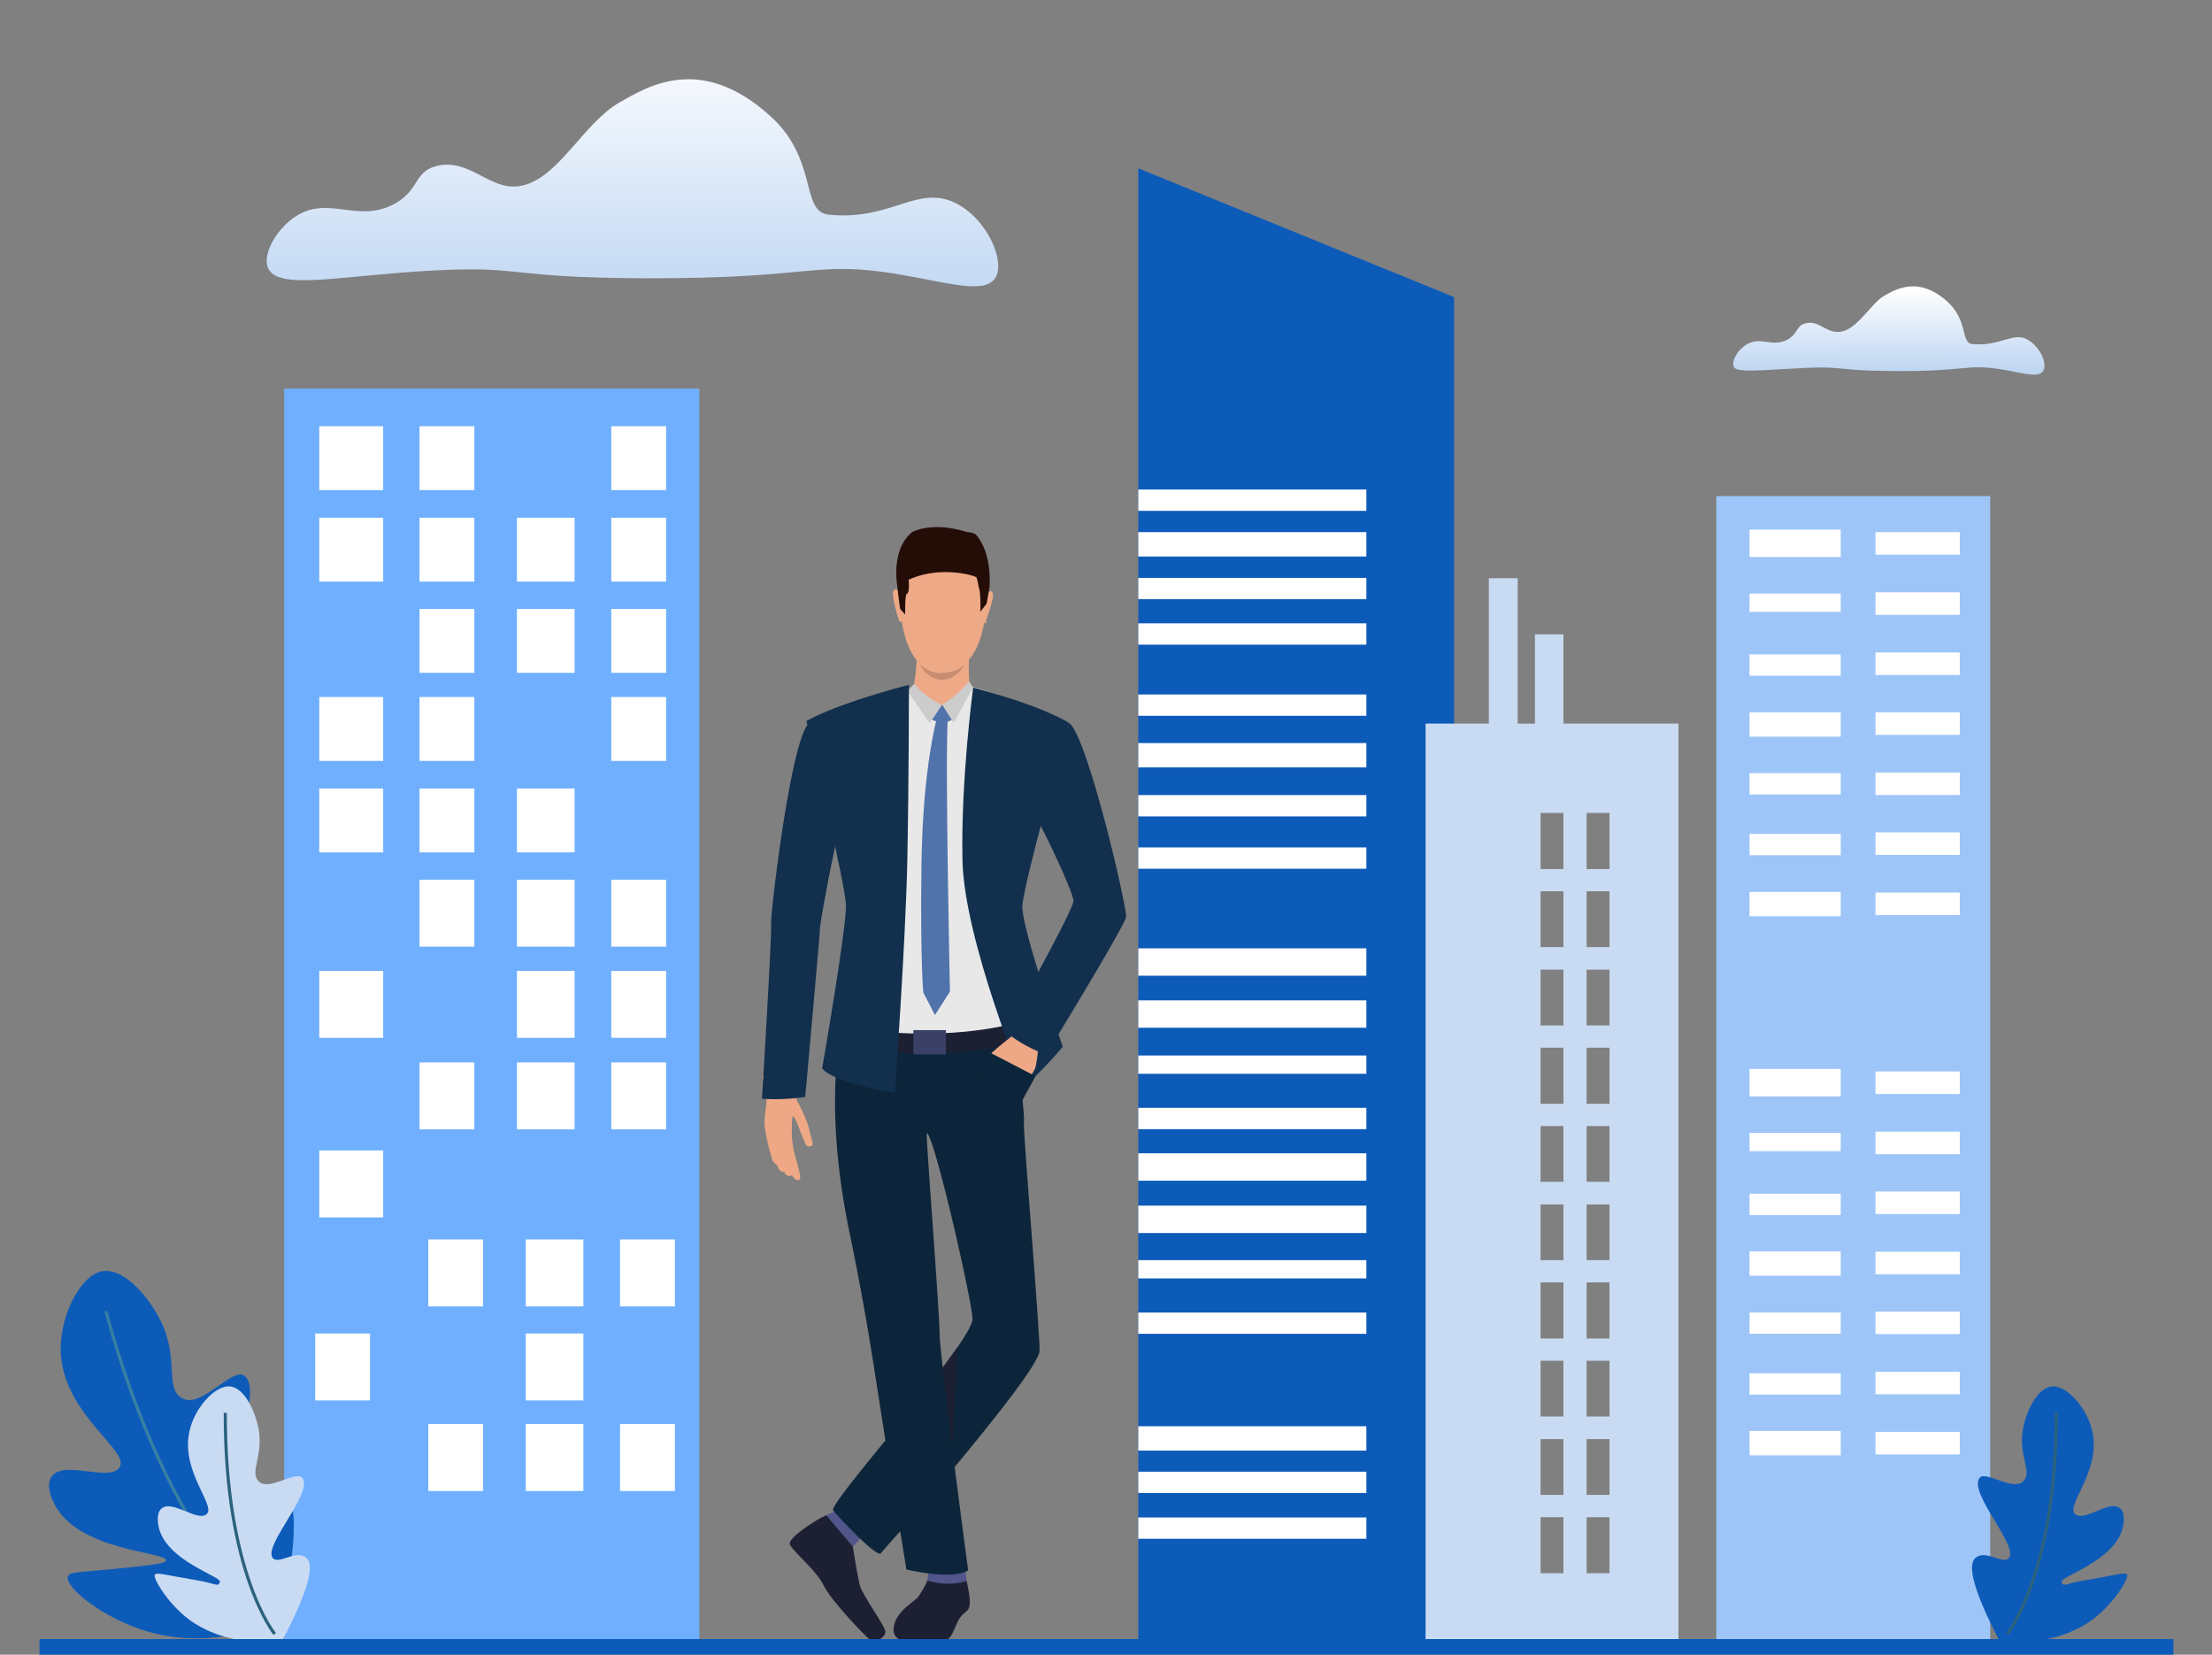 <svg id="Layer_1" data-name="Layer 1" xmlns="http://www.w3.org/2000/svg" xmlns:xlink="http://www.w3.org/1999/xlink" width="706" height="528" viewBox="0 0 706 528">
  <rect x="0" y="0" width="706" height="528" fill="#808080" stroke="none"/>
  <defs>
    <style>
      .cls-1 {
        fill: url(#linear-gradient);
      }

      .cls-2 {
        fill: #0d5bb9;
      }

      .cls-3 {
        fill: #fff;
      }

      .cls-4 {
        fill: #9ec5f8;
      }

      .cls-5 {
        fill: #c9dbf2;
      }

      .cls-6 {
        fill: #1d2033;
      }

      .cls-7 {
        fill: #eea886;
      }

      .cls-8 {
        fill: #50558a;
      }

      .cls-9 {
        fill: #0d253a;
      }

      .cls-10 {
        fill: #e8e8e8;
      }

      .cls-11 {
        fill: #eea987;
      }

      .cls-12 {
        fill: #250d07;
      }

      .cls-13 {
        fill: #c78d71;
      }

      .cls-14 {
        fill: #ccc;
      }

      .cls-15 {
        fill: #5073ab;
      }

      .cls-16 {
        fill: #12304d;
      }

      .cls-17 {
        fill: #3a4066;
      }

      .cls-18 {
        fill: #6faffe;
      }

      .cls-19 {
        fill: url(#linear-gradient-2);
      }

      .cls-20, .cls-21 {
        fill: none;
        stroke-miterlimit: 10;
      }

      .cls-20 {
        stroke: #2b627d;
      }

      .cls-21 {
        stroke: #3880a3;
      }
    </style>
    <linearGradient id="linear-gradient" x1="5.06" y1="528.75" x2="5.06" y2="525.71" gradientTransform="matrix(156.09, 0, 0, -44.2, -587.8, 23381.36)" gradientUnits="userSpaceOnUse">
      <stop offset="0" stop-color="#fff"/>
      <stop offset="1" stop-color="#9dc0ec"/>
    </linearGradient>
    <linearGradient id="linear-gradient-2" x1="6.88" y1="526.22" x2="6.9" y2="524.21" gradientTransform="matrix(71.01, 0, 0, -20.15, 113.6, 10695.38)" xlink:href="#linear-gradient"/>
  </defs>
  <title>Artboard 1</title>
  <path id="Path_187001" data-name="Path 187001" class="cls-1" d="M245.7,36.9c-22-19.8-38.9-9.4-48-4.2-11.6,6.7-19.5,24.3-31.4,26.6-10,1.9-16.3-9.1-27.1-6.3-7,1.8-5.4,7.7-13.2,12-11.6,6.3-20.6-2.4-30.9,3.6-6.4,3.7-11.6,12.4-9.5,17,3.4,7.2,22.8,2.3,53,.7,28.6-1.5,22.8,2.3,66.8,2.5,55.2.2,54-5.8,81.3-1.3,15.5,2.6,27.4,6.5,30.9,1.3s-2.5-19-12.6-24c-12.3-6-20.5,5.7-40.4,3.7C255.3,67.7,261.4,50.9,245.7,36.9Z"/>
  <g id="Group_14791" data-name="Group 14791">
    <g id="Group_14786" data-name="Group 14786">
      <path id="Path_199377" data-name="Path 199377" class="cls-2" d="M464.1,94.8,363.3,53.7V523H464.1Z"/>
      <g id="Group_14785" data-name="Group 14785">
        <rect id="Rectangle_9514" data-name="Rectangle 9514" class="cls-3" x="363.3" y="156.2" width="72.8" height="6.8"/>
        <rect id="Rectangle_9515" data-name="Rectangle 9515" class="cls-3" x="363.3" y="169.8" width="72.8" height="7.77"/>
        <rect id="Rectangle_9516" data-name="Rectangle 9516" class="cls-3" x="363.3" y="184.4" width="72.8" height="6.8"/>
        <rect id="Rectangle_9517" data-name="Rectangle 9517" class="cls-3" x="363.3" y="198.9" width="72.8" height="6.8"/>
        <rect id="Rectangle_9518" data-name="Rectangle 9518" class="cls-3" x="363.3" y="221.6" width="72.8" height="6.8"/>
        <rect id="Rectangle_9519" data-name="Rectangle 9519" class="cls-3" x="363.3" y="237.1" width="72.8" height="7.77"/>
        <rect id="Rectangle_9520" data-name="Rectangle 9520" class="cls-3" x="363.3" y="253.7" width="72.8" height="6.8"/>
        <rect id="Rectangle_9521" data-name="Rectangle 9521" class="cls-3" x="363.3" y="270.4" width="72.8" height="6.8"/>
        <rect id="Rectangle_9522" data-name="Rectangle 9522" class="cls-3" x="363.3" y="302.6" width="72.8" height="8.74"/>
        <rect id="Rectangle_9523" data-name="Rectangle 9523" class="cls-3" x="363.3" y="319.2" width="72.8" height="8.74"/>
        <rect id="Rectangle_9524" data-name="Rectangle 9524" class="cls-3" x="363.3" y="336.8" width="72.8" height="5.83"/>
        <rect id="Rectangle_9525" data-name="Rectangle 9525" class="cls-3" x="363.3" y="353.5" width="72.8" height="6.8"/>
        <rect id="Rectangle_9526" data-name="Rectangle 9526" class="cls-3" x="363.3" y="368" width="72.8" height="8.74"/>
        <rect id="Rectangle_9527" data-name="Rectangle 9527" class="cls-3" x="363.3" y="384.7" width="72.8" height="8.74"/>
        <rect id="Rectangle_9528" data-name="Rectangle 9528" class="cls-3" x="363.3" y="402.1" width="72.8" height="5.83"/>
        <rect id="Rectangle_9529" data-name="Rectangle 9529" class="cls-3" x="363.3" y="418.8" width="72.8" height="6.8"/>
        <rect id="Rectangle_9530" data-name="Rectangle 9530" class="cls-3" x="363.3" y="455.1" width="72.8" height="7.77"/>
        <rect id="Rectangle_9531" data-name="Rectangle 9531" class="cls-3" x="363.3" y="469.6" width="72.8" height="6.8"/>
        <rect id="Rectangle_9532" data-name="Rectangle 9532" class="cls-3" x="363.3" y="484.2" width="72.8" height="6.8"/>
      </g>
    </g>
    <g id="Group_14782" data-name="Group 14782">
      <rect id="Rectangle_9533" data-name="Rectangle 9533" class="cls-4" x="547.8" y="158.3" width="87.4" height="368.59"/>
      <g id="Group_14781" data-name="Group 14781">
        <rect id="Rectangle_9534" data-name="Rectangle 9534" class="cls-3" x="558.4" y="169" width="29.1" height="8.74"/>
        <rect id="Rectangle_9535" data-name="Rectangle 9535" class="cls-3" x="598.6" y="169.8" width="26.9" height="7.19"/>
        <rect id="Rectangle_9536" data-name="Rectangle 9536" class="cls-3" x="558.4" y="189.4" width="29.1" height="5.83"/>
        <rect id="Rectangle_9537" data-name="Rectangle 9537" class="cls-3" x="598.6" y="189" width="26.9" height="7.19"/>
        <rect id="Rectangle_9538" data-name="Rectangle 9538" class="cls-3" x="558.4" y="208.8" width="29.1" height="6.8"/>
        <rect id="Rectangle_9539" data-name="Rectangle 9539" class="cls-3" x="598.6" y="208.2" width="26.9" height="7.19"/>
        <rect id="Rectangle_9540" data-name="Rectangle 9540" class="cls-3" x="558.4" y="227.3" width="29.1" height="7.77"/>
        <rect id="Rectangle_9541" data-name="Rectangle 9541" class="cls-3" x="598.6" y="227.3" width="26.9" height="7.19"/>
        <rect id="Rectangle_9542" data-name="Rectangle 9542" class="cls-3" x="598.6" y="246.5" width="26.9" height="7.19"/>
        <rect id="Rectangle_9543" data-name="Rectangle 9543" class="cls-3" x="558.4" y="246.7" width="29.1" height="6.8"/>
        <rect id="Rectangle_9544" data-name="Rectangle 9544" class="cls-3" x="558.4" y="266.1" width="29.1" height="6.8"/>
        <rect id="Rectangle_9545" data-name="Rectangle 9545" class="cls-3" x="598.6" y="265.6" width="26.9" height="7.19"/>
        <rect id="Rectangle_9546" data-name="Rectangle 9546" class="cls-3" x="558.4" y="284.6" width="29.1" height="7.77"/>
        <rect id="Rectangle_9547" data-name="Rectangle 9547" class="cls-3" x="598.6" y="284.8" width="26.9" height="7.19"/>
      </g>
      <g id="Group_14789" data-name="Group 14789">
        <rect id="Rectangle_9534-2" data-name="Rectangle 9534-2" class="cls-3" x="558.4" y="341.1" width="29.1" height="8.74"/>
        <rect id="Rectangle_9535-2" data-name="Rectangle 9535-2" class="cls-3" x="598.6" y="341.9" width="26.9" height="7.19"/>
        <rect id="Rectangle_9536-2" data-name="Rectangle 9536-2" class="cls-3" x="558.4" y="361.5" width="29.1" height="5.83"/>
        <rect id="Rectangle_9537-2" data-name="Rectangle 9537-2" class="cls-3" x="598.6" y="361.1" width="26.9" height="7.19"/>
        <rect id="Rectangle_9538-2" data-name="Rectangle 9538-2" class="cls-3" x="558.4" y="380.9" width="29.1" height="6.8"/>
        <rect id="Rectangle_9539-2" data-name="Rectangle 9539-2" class="cls-3" x="598.6" y="380.2" width="26.9" height="7.19"/>
        <rect id="Rectangle_9540-2" data-name="Rectangle 9540-2" class="cls-3" x="558.4" y="399.3" width="29.1" height="7.77"/>
        <rect id="Rectangle_9541-2" data-name="Rectangle 9541-2" class="cls-3" x="598.6" y="399.4" width="26.9" height="7.19"/>
        <rect id="Rectangle_9542-2" data-name="Rectangle 9542-2" class="cls-3" x="598.6" y="418.5" width="26.9" height="7.19"/>
        <rect id="Rectangle_9543-2" data-name="Rectangle 9543-2" class="cls-3" x="558.4" y="418.8" width="29.1" height="6.8"/>
        <rect id="Rectangle_9544-2" data-name="Rectangle 9544-2" class="cls-3" x="558.4" y="438.2" width="29.1" height="6.8"/>
        <rect id="Rectangle_9545-2" data-name="Rectangle 9545-2" class="cls-3" x="598.6" y="437.7" width="26.9" height="7.19"/>
        <rect id="Rectangle_9546-2" data-name="Rectangle 9546-2" class="cls-3" x="558.4" y="456.6" width="29.1" height="7.77"/>
        <rect id="Rectangle_9547-2" data-name="Rectangle 9547-2" class="cls-3" x="598.6" y="456.9" width="26.9" height="7.19"/>
      </g>
    </g>
    <g id="Group_14784" data-name="Group 14784">
      <path id="Path_199378" data-name="Path 199378" class="cls-5" d="M499,230.9V202.4h-9.1v28.5h-5.5V184.5h-9.2v46.4H455v296h80.7v-296ZM499,502h-7.3V484.1H499Zm0-25h-7.3V459.2H499Zm0-25h-7.3V434.2H499Zm0-24.9h-7.3V409.2H499Zm0-25h-7.3V384.3H499Zm0-25h-7.3V359.3H499Zm0-24.9h-7.3V334.3H499Zm0-25h-7.3V309.4H499Zm0-25h-7.3V284.4H499Zm0-24.9h-7.3V259.4H499ZM513.7,502h-7.3V484.1h7.3Zm0-25h-7.3V459.2h7.3Zm0-25h-7.3V434.2h7.3Zm0-24.9h-7.3V409.2h7.3Zm0-25h-7.3V384.3h7.3Zm0-25h-7.3V359.3h7.3Zm0-24.9h-7.3V334.3h7.3Zm0-25h-7.3V309.4h7.3Zm0-25h-7.3V284.4h7.3Zm0-24.9h-7.3V259.4h7.3Z"/>
    </g>
  </g>
  <g id="Group_14573" data-name="Group 14573">
    <g id="Group_13644" data-name="Group 13644">
      <g id="Group_13643" data-name="Group 13643">
        <g id="Group_13642" data-name="Group 13642">
          <path id="Path_198498" data-name="Path 198498" class="cls-6" d="M272.2,493.5s1.3,8.3,2.1,11.9,8.5,13.7,8.3,15.4-3.3,3.8-5,2.4-12.4-12.5-14.7-17.3-10-11-10.8-13.1,9-8.3,11.6-9.3S272.2,493.5,272.2,493.5Z"/>
        </g>
      </g>
    </g>
    <path id="Path_198499" data-name="Path 198499" class="cls-7" d="M253,345.7s1,5.3,1.8,6.3a66.2,66.2,0,0,1,3,6.6l1.6,6.3c.2.6-1.2,1.6-2.2.3a54.9,54.9,0,0,1-2.1-5.1c-.4-1.1-1.7-4.4-2.1-3.8s-.2,5.1-.3,6.2a43.1,43.1,0,0,0,1,6.1c.4,1.4,2.3,7.5,1.5,7.8s-1.4.2-2.4-1.4a1.7,1.7,0,0,1-2.5-1.1s-1.4.5-2.3-2.1a4,4,0,0,1-1.4-1.5c-.4-.9-2.6-8.9-2.6-12.1s.8-5.5.6-7.8a54,54,0,0,0-1.3-7.2Z"/>
    <path id="Path_198500" data-name="Path 198500" class="cls-8" d="M266.6,482.2l-2.9,1.3,8.5,10,2.9-3.1Z"/>
    <path id="Path_198501" data-name="Path 198501" class="cls-6" d="M296.5,503.2a30.6,30.6,0,0,1-3.5,6.4c-1.6,1.8-7.8,5.1-7.8,10.5s10.4,4.2,14.4,4,4.4-3.3,6.1-6.7,3.5-2.7,3.8-5.4-1.3-8.7-1.3-8.7Z"/>
    <path id="Path_198502" data-name="Path 198502" class="cls-8" d="M296.3,501.5l-.3,2.8a21.3,21.3,0,0,0,12.5.2l-.4-3.8Z"/>
    <path id="Path_198503" data-name="Path 198503" class="cls-9" d="M331.8,430.9c0-7.2-5.3-70.3-5-72.7s-1.5-16.6-2.7-26.9a.4.4,0,0,0-.1-.3h0c-.3-2.9-.6-5.4-.8-7l-.2-1.8v-.5s-34.1-6.7-51.7-.3l-2.1.8a6.6,6.6,0,0,0-.2.9c-.1,1.3-.5,4-1,7.7l-.3,2c-2.5,19-.9,39.6,3.5,60.8s6.7,36.2,7.2,39.2,2.3,14.9,4.2,26.8c-9.4,11.5-17.3,21.3-16.7,22.3s14.6,16,15.3,13.6l6.1-6.9,2,12.2s14.4,3.5,19.7.3c0,0-2.1-15.8-4.3-33C317.9,452.2,331.8,434.7,331.8,430.9Zm-31.9-5.2c-.2-9.7-4.5-64.1-4.1-64.1,2.2,0,14.1,51.8,14.6,59.1.1,1.5-1.8,4.8-4.8,9.2l-4.7,6.5h0C300.3,431.1,299.9,427.2,299.9,425.7Z"/>
    <g id="Group_13645" data-name="Group 13645">
      <path id="Path_198504" data-name="Path 198504" class="cls-10" d="M337.5,231.5l-9.2,32.8-1,3.9h-.1a136.8,136.8,0,0,0-4,24.7c-.3,6.7.9,33.9.9,33.9s-13.8,5.1-34.5,3.8c0,0-22.3-.5-20.5-14.2,4.8-36.1.1-51-.5-54.7,0,0-3-17.5-5.2-32.2,6.3-2.4,33-11.4,33-11.4l13.9,1.1S331.4,224.5,337.5,231.5Z"/>
    </g>
    <g id="Group_13646" data-name="Group 13646">
      <path id="Path_198505" data-name="Path 198505" class="cls-11" d="M303.4,171.8s13.5,2.3,11.2,23.5-14.2,19.4-15,19.3-12,.3-12.6-25.6C287,189,286.8,169.8,303.4,171.8Z"/>
    </g>
    <g id="Group_13647" data-name="Group 13647">
      <path id="Path_198506" data-name="Path 198506" class="cls-11" d="M309.3,208.5s-.4,8.7.4,10.6-10.9,7.9-18.2,1.1c0,0,1.5-9.6,1.1-12.9S309.3,208.5,309.3,208.5Z"/>
    </g>
    <g id="Group_13648" data-name="Group 13648">
      <path id="Path_198507" data-name="Path 198507" class="cls-11" d="M314.9,189.3s1.5-1.5,2,.1-2.4,8.7-2.2,9.1-.2.6-.6.2S314.9,189.3,314.9,189.3Z"/>
    </g>
    <g id="Group_13649" data-name="Group 13649">
      <path id="Path_198508" data-name="Path 198508" class="cls-11" d="M287.1,188.8s-1.4-1.7-2-.1,1.6,8.7,1.8,9.2.5.7.9.4S287.1,188.8,287.1,188.8Z"/>
    </g>
    <g id="Group_13650" data-name="Group 13650">
      <path id="Path_198509" data-name="Path 198509" class="cls-12" d="M315.8,187.5l-.9,5.1-2,2.6a48.5,48.5,0,0,0-.2-6.6c-.1-.4-.2-1-.4-1.6a16.2,16.2,0,0,0-.6-2.7c-.2-.6-11.6-4-21.7.7,0,0,.1.9.1,1.9s-.1,2.4-.7,2.6-.5,6.6-.5,6.6l-1.6-1.8s-.5-3.3-.9-7.1h0l-.3-2.7c-.2-3.8.1-10.7,5.1-14.8,3.3-1.4,8.7-2.6,17.6.1a5.9,5.9,0,0,1,2.6.7C316.9,176.6,315.8,187.5,315.8,187.5Z"/>
    </g>
    <path id="Path_198510" data-name="Path 198510" class="cls-13" d="M293.5,211.8a8.9,8.9,0,0,0,7.2,2.9c5-.1,7.2-2.7,7.2-2.7s-2.4,4.9-7.3,4.9S293.5,211.8,293.5,211.8Z"/>
    <path id="Path_198511" data-name="Path 198511" class="cls-11" d="M290.2,220.4s3.6,6.3,10.5,6.9c4.4.3,8.1-5.2,9.9-7.9A26.3,26.3,0,0,0,290.2,220.4Z"/>
    <path id="Path_198512" data-name="Path 198512" class="cls-14" d="M309.3,217.4a36.3,36.3,0,0,1-8.6,7.5l3.7,5.7,6.2-11.2Z"/>
    <path id="Path_198513" data-name="Path 198513" class="cls-14" d="M291.8,218.2a24.4,24.4,0,0,0,8.9,6.7l-4,5.8-7.1-10.2Z"/>
    <path id="Path_198514" data-name="Path 198514" class="cls-15" d="M300.7,224.9l3.1,4.8a6.4,6.4,0,0,1-6.3-.1Z"/>
    <path id="Path_198515" data-name="Path 198515" class="cls-6" d="M268.3,333.2s17,6.3,55.5.3l-.5-6.9s-22.3,6.6-54.3.9Z"/>
    <path id="Path_198516" data-name="Path 198516" class="cls-16" d="M310.6,219.4s-4,29.7-3.4,55.3,19.9,72.1,19.9,72.1,8.4-8.2,12.1-12.8c0,0-13.2-38-12.9-44.9s14.8-58.5,14.8-58.5S333,225.3,310.6,219.4Z"/>
    <rect id="Rectangle_7996" data-name="Rectangle 7996" class="cls-17" x="291.5" y="328.7" width="10.4" height="7.76"/>
    <path id="Path_198518" data-name="Path 198518" class="cls-15" d="M299.2,228.5s-4.7,15.9-5.1,47.5.6,40.7.6,40.7l3.7,7.2,4.8-7.5s-1.6-72.8-.7-87.4Z"/>
    <g id="Group_13655" data-name="Group 13655">
      <g id="Group_13654" data-name="Group 13654">
        <g id="Group_13653" data-name="Group 13653">
          <g id="Group_13652" data-name="Group 13652">
            <g id="Group_13651" data-name="Group 13651">
              <path id="Path_198519" data-name="Path 198519" class="cls-7" d="M326,347a6.1,6.1,0,0,0,1.5-1.3,16.5,16.5,0,0,1,.8-1.7,1,1,0,0,1,.4-.5,10,10,0,0,0,1.8-2.9,53,53,0,0,0,1-8l-4-1.1-3.6-1.6s-7.8,6-8.4,7.2l-.2.4a12.6,12.6,0,0,0-.4,2.7c0,.2-.4,2.5.1,3a2.9,2.9,0,0,0,2.3.8,7.1,7.1,0,0,0,2.9,1.4,4.2,4.2,0,0,0,3.2.9S324.9,347.4,326,347Z"/>
            </g>
          </g>
        </g>
      </g>
    </g>
    <g id="Group_13656" data-name="Group 13656">
      <path id="Path_198520" data-name="Path 198520" class="cls-16" d="M320.9,329.2a43.9,43.9,0,0,0,13,7.3s25.1-41,25.5-43.9-12.5-58.5-18.3-62l-10.4,30.6c.6-.2,11.9,23.3,11.9,26.3S320.9,329.2,320.9,329.2Z"/>
    </g>
    <g id="Group_13657" data-name="Group 13657">
      <path id="Path_198521" data-name="Path 198521" class="cls-16" d="M257,350a63.6,63.6,0,0,1-13.8.6s3.2-52.6,2.9-55.6,6.5-60.8,12.3-64.3l10.3,30.9c-.7-.2-6.9,31.7-7,34.7S257,350,257,350Z"/>
    </g>
    <path id="Path_198522" data-name="Path 198522" class="cls-9" d="M314.3,335l16.2,8.4-6.4,11.7-13.7-14.7Z"/>
    <path id="Path_198523" data-name="Path 198523" class="cls-6" d="M305.6,429.9l-1.7,32-3-25.5h0Z"/>
    <path id="Path_198517" data-name="Path 198517" class="cls-16" d="M290.1,218.5s0,29.1-.5,55.3-4,74.9-4,74.9-19.4-3-23.2-7.8c0,0,7.9-45.3,7.6-52.3s-12.6-58.5-12.6-58.5S264.6,225.3,290.1,218.5Z"/>
  </g>
  <g id="Group_14790" data-name="Group 14790">
    <path id="Intersection_1" data-name="Intersection 1" class="cls-18" d="M90.7,523V124H223.2V523Z"/>
    <g id="Group_14773" data-name="Group 14773">
      <rect id="Rectangle_8768" data-name="Rectangle 8768" class="cls-3" x="101.9" y="136" width="20.4" height="20.39"/>
      <rect id="Rectangle_8769" data-name="Rectangle 8769" class="cls-3" x="133.9" y="136" width="17.5" height="20.39"/>
      <rect id="Rectangle_8770" data-name="Rectangle 8770" class="cls-3" x="195.1" y="136" width="17.5" height="20.39"/>
      <rect id="Rectangle_8771" data-name="Rectangle 8771" class="cls-3" x="101.9" y="165.2" width="20.4" height="20.39"/>
      <rect id="Rectangle_8772" data-name="Rectangle 8772" class="cls-3" x="133.9" y="165.2" width="17.5" height="20.39"/>
      <rect id="Rectangle_8773" data-name="Rectangle 8773" class="cls-3" x="165" y="165.2" width="18.4" height="20.39"/>
      <rect id="Rectangle_8774" data-name="Rectangle 8774" class="cls-3" x="195.1" y="165.2" width="17.5" height="20.39"/>
      <rect id="Rectangle_8775" data-name="Rectangle 8775" class="cls-3" x="133.9" y="194.3" width="17.5" height="20.39"/>
      <rect id="Rectangle_8776" data-name="Rectangle 8776" class="cls-3" x="165" y="194.3" width="18.4" height="20.39"/>
      <rect id="Rectangle_8777" data-name="Rectangle 8777" class="cls-3" x="195.1" y="194.3" width="17.5" height="20.39"/>
      <rect id="Rectangle_8778" data-name="Rectangle 8778" class="cls-3" x="101.9" y="222.4" width="20.4" height="20.39"/>
      <rect id="Rectangle_8779" data-name="Rectangle 8779" class="cls-3" x="133.9" y="222.4" width="17.5" height="20.39"/>
      <rect id="Rectangle_8780" data-name="Rectangle 8780" class="cls-3" x="195.1" y="222.4" width="17.5" height="20.39"/>
      <rect id="Rectangle_8781" data-name="Rectangle 8781" class="cls-3" x="101.9" y="251.6" width="20.4" height="20.39"/>
      <rect id="Rectangle_8782" data-name="Rectangle 8782" class="cls-3" x="133.9" y="251.6" width="17.5" height="20.39"/>
      <rect id="Rectangle_8783" data-name="Rectangle 8783" class="cls-3" x="165" y="251.6" width="18.4" height="20.39"/>
      <rect id="Rectangle_8785" data-name="Rectangle 8785" class="cls-3" x="133.9" y="280.7" width="17.5" height="21.36"/>
      <rect id="Rectangle_8786" data-name="Rectangle 8786" class="cls-3" x="165" y="280.7" width="18.4" height="21.36"/>
      <rect id="Rectangle_8787" data-name="Rectangle 8787" class="cls-3" x="195.1" y="280.7" width="17.5" height="21.36"/>
      <rect id="Rectangle_8788" data-name="Rectangle 8788" class="cls-3" x="101.9" y="309.8" width="20.4" height="21.36"/>
      <rect id="Rectangle_8789" data-name="Rectangle 8789" class="cls-3" x="165" y="309.8" width="18.4" height="21.36"/>
      <rect id="Rectangle_8790" data-name="Rectangle 8790" class="cls-3" x="195.1" y="309.8" width="17.5" height="21.36"/>
      <rect id="Rectangle_8791" data-name="Rectangle 8791" class="cls-3" x="101.9" y="367.1" width="20.4" height="21.36"/>
      <rect id="Rectangle_8792" data-name="Rectangle 8792" class="cls-3" x="133.9" y="339" width="17.5" height="21.36"/>
      <rect id="Rectangle_11458" data-name="Rectangle 11458" class="cls-3" x="136.7" y="395.5" width="17.5" height="21.36"/>
      <rect id="Rectangle_11461" data-name="Rectangle 11461" class="cls-3" x="100.6" y="425.5" width="17.5" height="21.36"/>
      <rect id="Rectangle_11464" data-name="Rectangle 11464" class="cls-3" x="136.7" y="454.4" width="17.5" height="21.36"/>
      <rect id="Rectangle_8793" data-name="Rectangle 8793" class="cls-3" x="165" y="339" width="18.4" height="21.36"/>
      <rect id="Rectangle_11459" data-name="Rectangle 11459" class="cls-3" x="167.8" y="395.5" width="18.4" height="21.36"/>
      <rect id="Rectangle_11462" data-name="Rectangle 11462" class="cls-3" x="167.8" y="425.5" width="18.4" height="21.36"/>
      <rect id="Rectangle_11465" data-name="Rectangle 11465" class="cls-3" x="167.8" y="454.4" width="18.4" height="21.36"/>
      <rect id="Rectangle_8794" data-name="Rectangle 8794" class="cls-3" x="195.1" y="339" width="17.5" height="21.36"/>
      <rect id="Rectangle_11460" data-name="Rectangle 11460" class="cls-3" x="197.9" y="395.5" width="17.5" height="21.36"/>
      <rect id="Rectangle_11466" data-name="Rectangle 11466" class="cls-3" x="197.9" y="454.4" width="17.5" height="21.36"/>
    </g>
  </g>
  <path id="Path_186998" data-name="Path 186998" class="cls-19" d="M621.6,96.3c-9.3-8.4-16.6-4-20.4-1.8s-8.4,10.4-13.4,11.3-7-3.8-11.6-2.6c-2.9.7-2.3,3.2-5.6,5.1-4.9,2.7-8.7-1.1-13.1,1.6-2.8,1.6-5,5.2-4.1,7.2s9.7.9,22.6.3,9.7.9,28.4,1c23.5.2,23-2.4,34.6-.5,6.6,1.1,11.6,2.8,13.1.5s-1-8-5.3-10.2-8.8,2.4-17.2,1.6C625.7,109.5,628.3,102.4,621.6,96.3Z"/>
  <g id="Group_5765" data-name="Group 5765">
    <path id="Path_186842" data-name="Path 186842" class="cls-2" d="M638.1,523.5c-6.3-12.2-10.9-23.6-7.6-26.4s8.7,2.2,10.6.1c3.4-3.8-12.9-20.8-9.3-25.6,1.9-2.5,10.4,4.2,13.8,1.2s-1.6-8.1.1-17c1-5.2,4.3-12.8,9.1-13.4s11.8,7.2,13.2,15.2c2.1,12.3-8.7,22.8-5.7,25.5s11.1-4.8,14.4-1.8c1.7,1.6,1.1,4.8.9,5.7-2.1,11-20.2,16-19.6,17.8s1.3.4,7.7-.6c10.3-1.7,12.5-2.7,13.2-1.7s-4.7,10.3-12.8,15.5C655.7,524.5,644.4,524.2,638.1,523.5Z"/>
    <path id="Path_186843" data-name="Path 186843" class="cls-20" d="M640.6,521.4s15.8-19.3,15.7-70.7"/>
  </g>
  <g id="Group_5764" data-name="Group 5764">
    <path id="Path_186840" data-name="Path 186840" class="cls-2" d="M89.6,517.2c4.3-20.4,6.5-38.9.5-41.6s-11.8,6.8-15.5,4.4c-6.5-4.2,10.6-35.5,3.4-41-3.8-2.9-13.5,10.3-19.6,7.3s-1-12.4-7.1-24.8c-3.5-7.1-11.3-16.9-18.5-15.9s-14.5,15.3-13.3,27.5c1.9,18.9,21.9,29.9,18.7,35s-18.1-2.6-21.8,3.2c-1.9,2.9.3,7.3.9,8.5,7.6,15.3,36,15.3,35.7,18.1-.1.7-1.7,1.2-11.4,2.2-15.7,1.7-19.3,1.2-19.9,2.9-1.2,3.3,10.9,13.2,24.8,17.4C64.3,525.8,80.7,520.8,89.6,517.2Z"/>
    <path id="Path_186841" data-name="Path 186841" class="cls-21" d="M85.1,515.2s-30.8-21.8-51.3-96.8"/>
  </g>
  <g id="Group_5765-2" data-name="Group 5765-2">
    <path id="Path_186842-2" data-name="Path 186842-2" class="cls-5" d="M90.1,523.5c6.4-12.2,11-23.6,7.7-26.4s-8.7,2.2-10.7.1c-3.4-3.8,13-20.8,9.4-25.6-2-2.5-10.5,4.2-13.8,1.2s1.5-8.1-.2-17c-1-5.1-4.2-12.8-9-13.4s-11.9,7.2-13.2,15.2c-2.2,12.3,8.6,22.8,5.7,25.5s-11.1-4.8-14.5-1.7c-1.7,1.5-1,4.7-.9,5.6,2.2,11.1,20.3,16,19.6,17.8s-1.3.4-7.6-.6c-10.3-1.7-12.5-2.6-13.2-1.7S54,512.8,62.1,518C72.5,524.5,83.8,524.3,90.1,523.5Z"/>
    <path id="Path_186843-2" data-name="Path 186843-2" class="cls-20" d="M87.7,521.4s-15.9-19.3-15.8-70.6"/>
  </g>
  <rect id="Rectangle_7193" data-name="Rectangle 7193" class="cls-2" x="12.6" y="523" width="681.1" height="5"/>
</svg>
